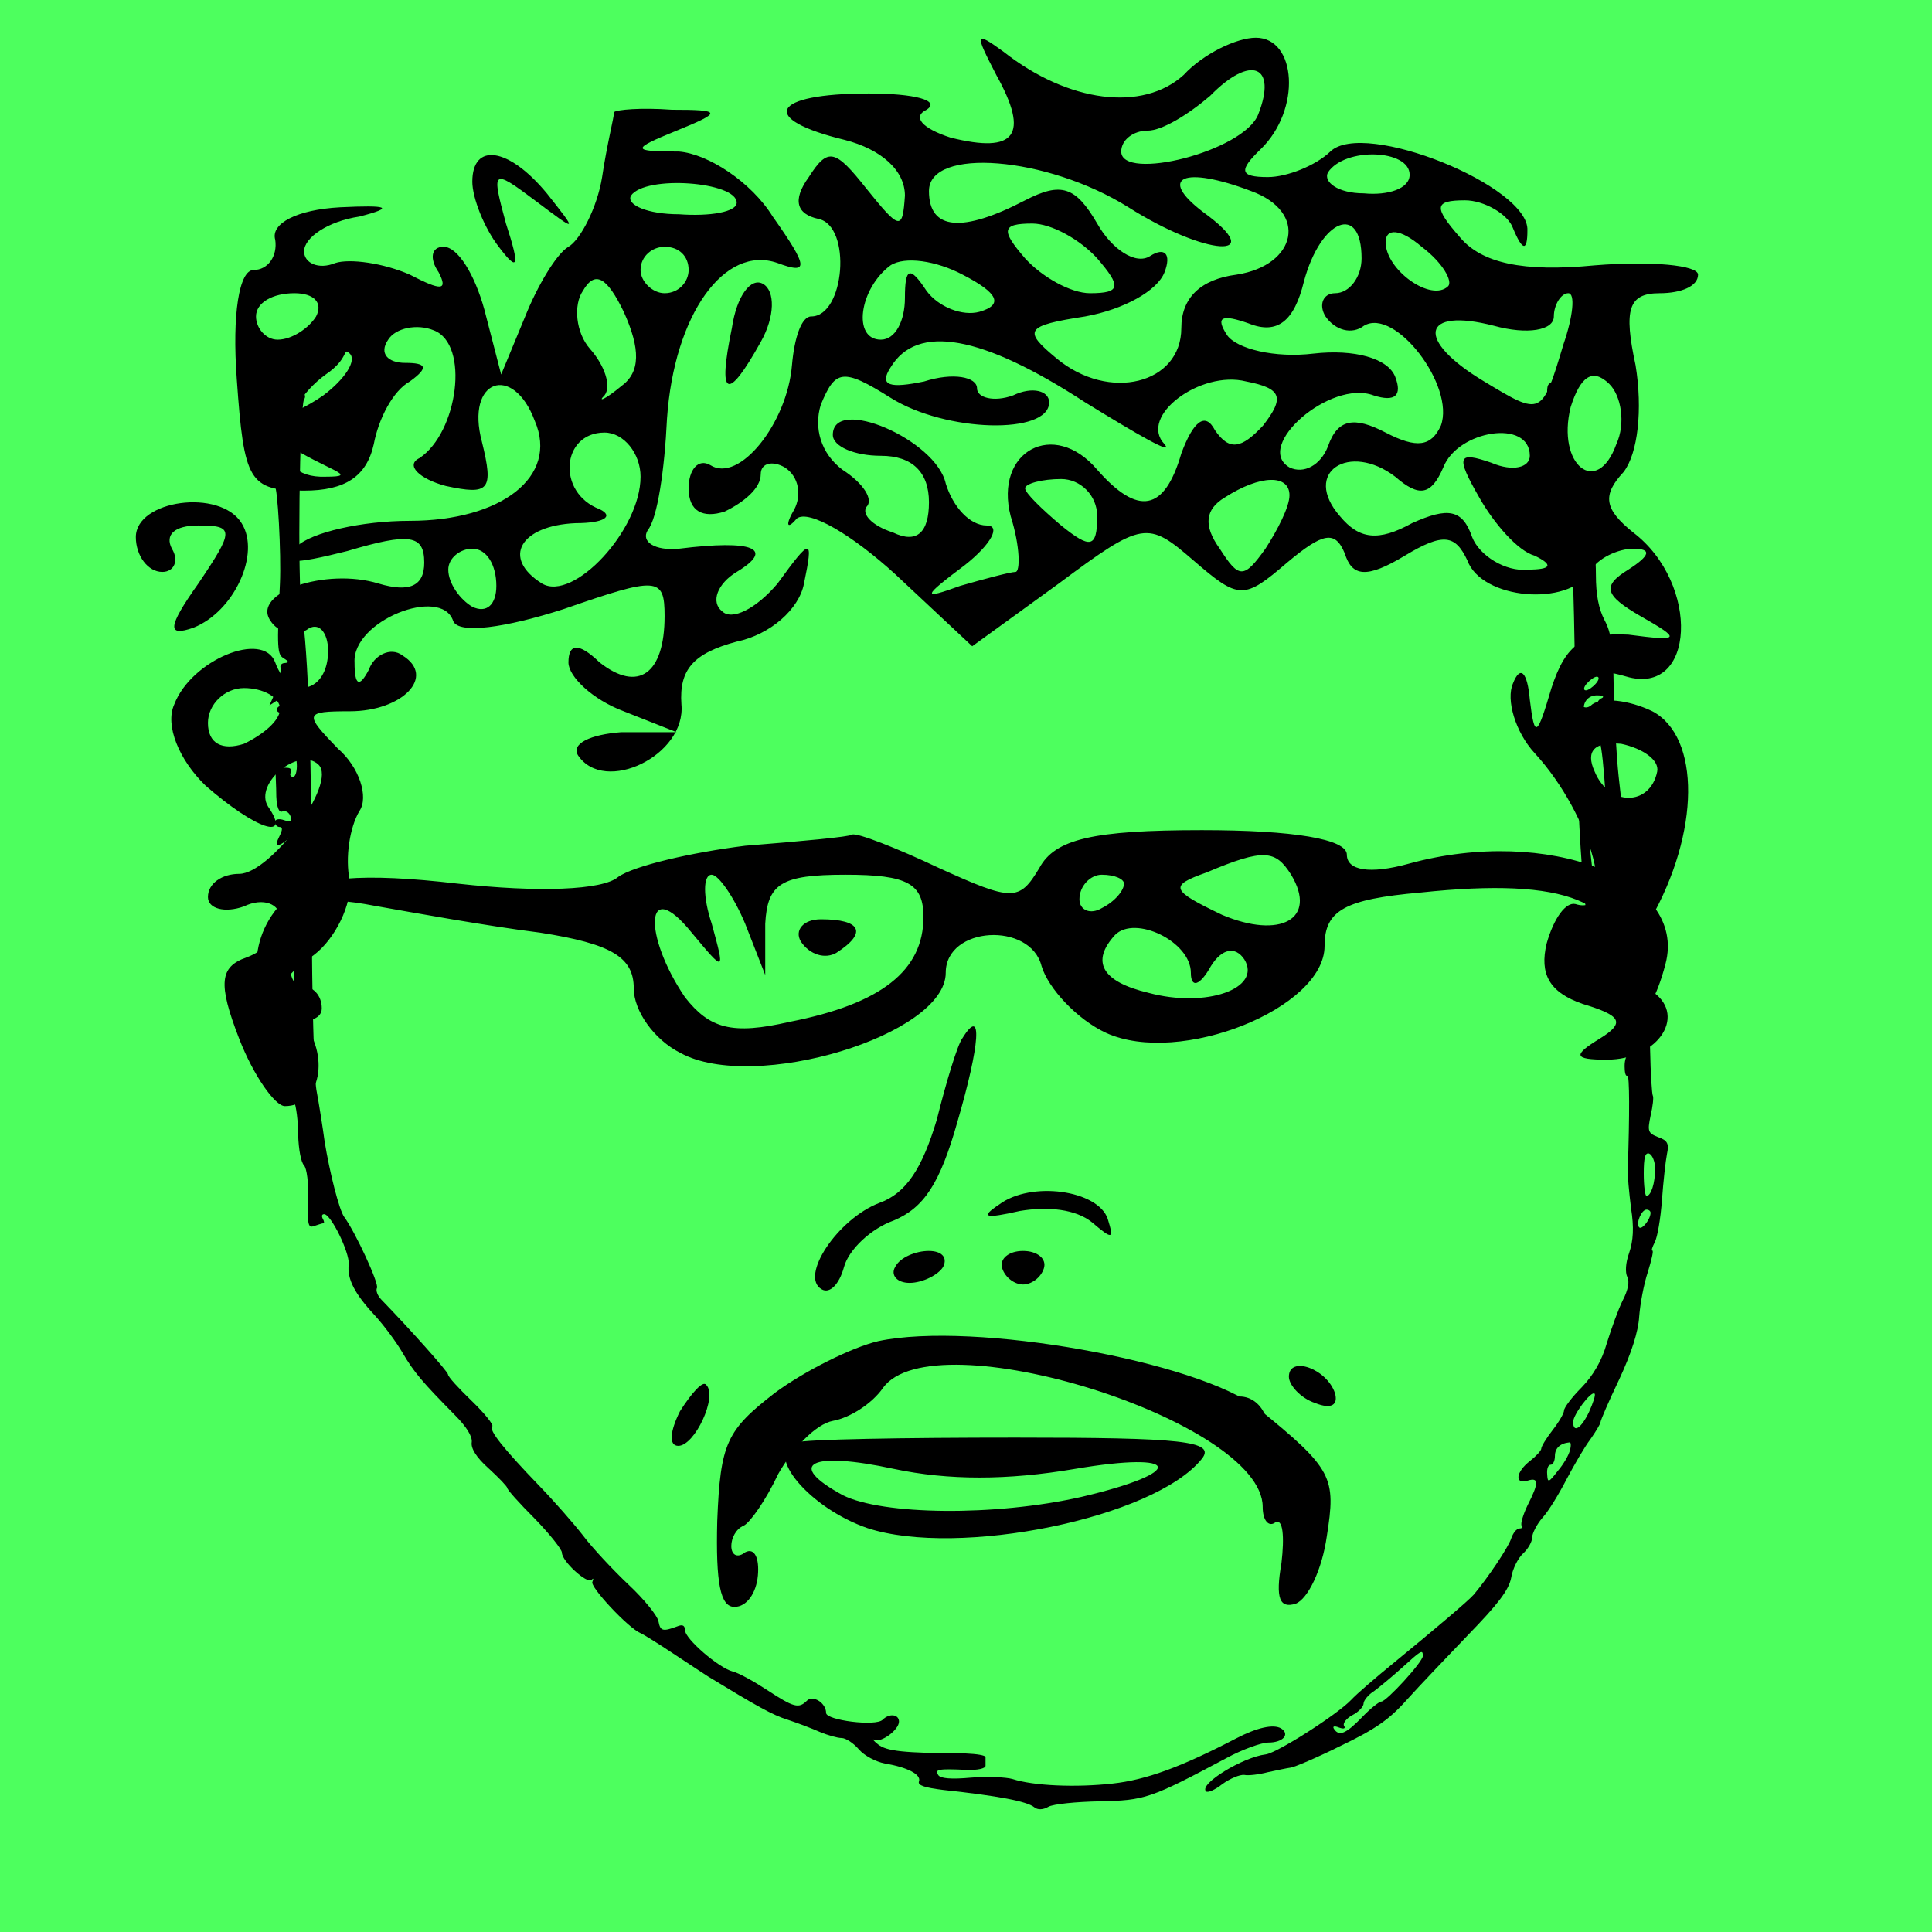
    <svg width="256" height="256" viewBox="0 0 256 256" fill="none" xmlns="http://www.w3.org/2000/svg">
        
<g id="Frame 42">
<rect width="256" height="256" fill="#4DFF5E"/>
</g>

        
<g id="head">
<path id="Vector" d="M36.733 45.604C36.552 45.905 36.794 47.112 37.276 48.259C37.759 49.406 38.001 50.915 37.82 51.579C37.639 52.243 37.759 53.631 38.121 54.597C38.906 56.89 37.94 57.856 34.5 58.218C33.595 58.339 34.017 60.089 34.983 60.089C35.466 60.089 35.707 60.331 35.526 60.693C35.345 60.995 35.466 61.296 35.888 61.296C36.311 61.296 36.431 61.9 36.311 62.805C36.13 63.65 36.19 64.314 36.371 64.314C36.794 64.314 37.276 73.428 37.095 77.291C36.673 86.043 36.733 86.767 37.639 87.25C38.303 87.672 38.303 87.793 37.759 87.853C37.276 87.853 37.035 88.216 37.216 88.578C37.337 89 37.035 90.268 36.612 91.415L35.707 93.467L37.276 92.441C38.785 91.475 38.846 91.475 38.846 92.622C38.846 93.406 38.544 93.708 38.001 93.527C37.518 93.346 36.975 93.467 36.733 93.829C36.552 94.191 36.854 94.493 37.458 94.493C38.303 94.493 38.363 94.613 37.759 95.036C36.612 95.7 36.733 96.484 38.061 96.967C39.027 97.39 39.027 97.45 37.88 97.45C36.612 97.51 36.371 98.174 36.492 101.434C36.492 102.399 36.612 104.27 36.612 105.538C36.673 106.987 36.975 107.711 37.397 107.53C37.82 107.349 38.303 107.65 38.484 108.133C38.725 108.858 38.544 108.978 37.639 108.677C36.975 108.435 36.431 108.556 36.431 108.918C36.431 109.28 36.733 109.582 37.035 109.582C37.458 109.582 37.458 109.944 37.035 110.789C36.25 112.298 36.854 112.358 38.484 110.91C39.51 110.065 39.63 110.065 38.966 110.91C38.544 111.453 38.423 111.996 38.725 112.117C38.966 112.177 38.846 112.962 38.363 113.807C37.578 115.195 37.578 115.195 37.82 113.928C38.001 113.203 37.88 112.6 37.578 112.6C36.733 112.6 36.975 114.773 37.94 115.618C38.604 116.161 38.846 118.696 38.966 128.293C39.087 134.871 38.966 140.122 38.785 140.002C38.182 139.64 38.303 144.046 38.906 145.736C39.268 146.52 39.51 148.693 39.51 150.444C39.57 152.254 39.872 154.005 40.294 154.427C40.656 154.85 40.898 156.721 40.837 159.014C40.717 162.273 40.837 162.756 41.622 162.455C42.165 162.273 42.709 162.092 42.829 162.092C43.01 162.092 42.95 161.791 42.769 161.489C42.588 161.127 42.648 160.885 42.95 160.885C43.855 160.885 46.33 165.955 46.209 167.525C45.968 169.456 46.994 171.448 49.71 174.345C50.857 175.612 52.486 177.785 53.331 179.234C54.84 181.829 55.987 183.157 60.272 187.503C61.781 189.012 62.626 190.339 62.506 191.124C62.385 191.909 63.109 193.116 64.739 194.564C66.127 195.832 67.213 196.979 67.213 197.16C67.213 197.401 68.843 199.212 70.835 201.204C72.827 203.256 74.456 205.308 74.456 205.73C74.456 206.877 77.776 209.895 78.379 209.352C78.621 209.05 78.681 209.171 78.5 209.593C78.078 210.197 83.268 215.75 84.898 216.414C85.32 216.595 87.252 217.802 89.244 219.13C91.236 220.458 93.288 221.785 93.831 222.147C100.168 226.01 102.402 227.278 104.393 227.881C105.661 228.304 107.592 229.028 108.679 229.511C109.705 229.934 110.972 230.296 111.515 230.296C112.059 230.296 113.085 230.96 113.809 231.805C114.533 232.65 116.042 233.434 117.249 233.676C120.207 234.159 122.078 235.124 121.776 236.03C121.535 236.573 122.561 236.875 124.975 237.176C132.278 237.961 136.081 238.685 137.046 239.47C137.469 239.832 138.193 239.832 138.917 239.41C139.521 239.047 142.599 238.746 145.677 238.685C151.713 238.565 152.437 238.323 162.517 232.951C164.629 231.805 167.164 230.899 168.07 230.899C170.001 230.899 170.967 229.813 169.76 229.028C168.734 228.425 166.561 228.907 163.784 230.356C156.481 234.159 151.834 235.849 147.428 236.331C142.539 236.875 136.926 236.633 134.149 235.728C133.304 235.486 130.83 235.366 128.657 235.547C126.061 235.788 124.552 235.667 124.311 235.185C123.828 234.46 124.311 234.34 128.053 234.521C129.502 234.581 130.588 234.34 130.588 233.977C130.588 233.615 130.588 233.132 130.588 232.831C130.588 232.589 129.441 232.408 127.993 232.348C119.664 232.287 117.491 232.046 116.344 231.141C115.74 230.658 115.499 230.356 115.861 230.537C116.766 230.96 119.12 229.209 119.12 228.123C119.12 227.157 117.853 226.976 116.948 227.881C116.042 228.787 109.463 227.942 109.463 226.976C109.463 225.648 107.713 224.562 106.928 225.346C105.842 226.433 105.178 226.252 101.677 223.958C99.927 222.811 97.875 221.665 97.09 221.484C95.219 221.001 90.753 217.138 90.753 215.991C90.753 215.388 90.451 215.206 89.727 215.508C87.795 216.233 87.493 216.112 87.252 214.844C87.131 214.12 85.381 211.947 83.329 210.016C81.277 208.084 78.5 205.127 77.233 203.437C75.965 201.807 73.309 198.789 71.378 196.798C66.731 191.969 64.739 189.494 65.222 189.012C65.463 188.83 64.196 187.261 62.506 185.632C60.755 183.942 59.367 182.433 59.367 182.131C59.367 181.769 54.418 176.216 50.555 172.232C50.012 171.689 49.77 170.965 49.951 170.663C50.253 170.12 47.115 163.3 45.606 161.247C44.942 160.342 43.674 155.332 43.01 151.228C42.769 149.417 42.286 146.339 41.924 144.408C41.622 142.537 41.32 132.035 41.32 121.17C41.32 99.623 40.837 86.525 39.992 80.912C39.389 77.17 39.691 53.933 40.294 52.907C40.536 52.605 40.415 52.182 40.113 52.001C39.811 51.76 39.691 50.13 39.872 48.32C40.234 45.06 40.173 45 38.665 45C37.82 45 36.975 45.241 36.733 45.604ZM38.423 99.14C38.182 99.683 38.303 99.985 38.604 99.744C38.966 99.563 39.268 100.227 39.328 101.192C39.389 102.158 39.148 102.943 38.846 102.943C38.484 102.943 38.363 102.641 38.544 102.339C38.725 101.977 38.484 101.735 38.001 101.735C37.458 101.735 37.035 101.615 37.035 101.494C37.035 100.83 38.242 98.114 38.484 98.114C38.665 98.114 38.604 98.537 38.423 99.14Z" fill="black"/>
<path id="Vector_2" d="M205.129 51.036C204.948 51.337 204.948 52.605 205.189 53.752C205.431 55.14 205.31 56.226 204.827 56.77C204.224 57.494 204.224 58.097 204.646 59.063C206.759 63.409 207.241 65.099 207.241 67.573C207.241 69.082 207.422 70.35 207.724 70.35C208.267 70.35 208.509 74.937 208.75 92.682C209.052 112.962 210.259 126.784 211.768 126.301C212.432 126.059 212.372 124.43 211.104 115.98C209.957 107.771 209.957 97.088 211.104 97.088C212.07 97.088 212.372 98.838 212.975 108.978C213.156 112.117 213.458 115.497 213.579 116.523C213.881 118.816 214.605 129.5 214.545 130.707C214.303 135.052 214.484 136.803 215.39 138.191C215.993 139.036 216.174 139.76 215.812 139.76C215.51 139.76 215.269 140.424 215.269 141.269C215.269 142.054 215.39 142.657 215.631 142.537C215.933 142.356 215.933 147.848 215.691 154.85C215.631 155.695 215.872 158.048 216.114 160.04C216.536 162.696 216.416 164.386 215.872 166.016C215.39 167.343 215.329 168.611 215.631 169.214C215.933 169.758 215.752 170.904 215.027 172.293C214.424 173.5 213.519 176.035 212.915 177.966C212.251 180.32 211.104 182.252 209.595 183.821C208.267 185.149 207.241 186.537 207.241 186.899C207.241 187.261 206.578 188.408 205.733 189.494C204.888 190.581 204.224 191.667 204.224 191.969C204.224 192.21 203.56 192.935 202.715 193.599C200.844 195.047 200.663 196.737 202.413 196.194C203.922 195.711 203.922 196.496 202.413 199.453C201.809 200.721 201.447 201.928 201.628 202.169C201.87 202.35 201.689 202.531 201.326 202.531C200.964 202.531 200.481 203.135 200.24 203.859C199.878 205.006 197.162 209.05 195.291 211.283C194.566 212.128 189.617 216.293 184.608 220.397C182.314 222.268 179.779 224.441 179.055 225.226C177.244 227.157 169.217 232.287 167.708 232.469C164.69 232.831 158.835 236.392 159.801 237.357C159.982 237.599 161.008 237.176 161.974 236.392C163 235.667 164.267 235.124 164.871 235.185C165.414 235.305 166.863 235.124 168.009 234.822C169.156 234.581 170.544 234.279 171.027 234.219C171.51 234.159 174.528 232.891 177.667 231.322C182.193 229.149 184.064 227.881 186.418 225.226C188.108 223.355 191.79 219.492 194.627 216.534C198.49 212.551 199.938 210.68 200.24 209.05C200.421 207.903 201.145 206.455 201.809 205.851C202.473 205.248 203.016 204.282 203.016 203.739C203.016 203.195 203.62 201.988 204.405 201.083C205.189 200.238 206.578 197.944 207.543 196.073C208.569 194.142 209.957 191.728 210.742 190.702C211.466 189.675 212.07 188.649 212.07 188.468C212.07 188.227 213.156 185.692 214.545 182.795C216.174 179.294 217.08 176.457 217.2 174.466C217.321 172.836 217.804 170.18 218.347 168.551C218.83 166.981 219.132 165.714 218.951 165.714C218.77 165.714 218.951 165.231 219.252 164.627C219.615 163.963 220.037 161.489 220.218 159.014C220.399 156.54 220.701 153.823 220.882 152.918C221.184 151.53 220.942 151.107 219.735 150.685C218.347 150.142 218.287 149.9 218.709 147.848C219.011 146.581 219.132 145.373 219.011 145.192C218.89 145.011 218.709 142.235 218.649 139.096C218.589 136.018 218.347 132.94 218.045 132.397C217.744 131.854 217.381 130.103 217.261 128.474C216.838 124.49 215.209 109.159 214.484 102.943C214.182 100.106 213.881 94.794 213.82 91.052C213.76 85.68 213.519 83.87 212.613 82.18C211.829 80.671 211.466 78.8 211.466 76.204C211.466 71.738 210.501 65.823 209.354 63.711C207.845 60.813 207.181 57.011 207.604 53.691C207.966 50.673 207.905 50.432 206.759 50.432C206.034 50.432 205.31 50.673 205.129 51.036ZM211.466 90.569C211.044 91.052 210.44 91.475 210.139 91.475C209.776 91.475 209.837 91.052 210.259 90.569C210.682 90.087 211.285 89.664 211.587 89.664C211.949 89.664 211.889 90.087 211.466 90.569ZM212.251 92.501C211.829 92.622 211.466 93.285 211.466 93.889C211.466 95.338 210.501 95.941 210.018 94.794C209.475 93.346 210.259 92.078 211.708 92.139C212.372 92.139 212.613 92.32 212.251 92.501ZM219.313 154.85C219.313 156.781 218.77 158.471 218.166 158.471C217.985 158.471 217.804 157.143 217.804 155.513C217.804 153.401 217.985 152.677 218.528 152.858C218.951 153.039 219.313 153.944 219.313 154.85ZM218.709 160.704C218.709 161.549 217.562 162.998 217.2 162.636C216.717 162.153 217.502 160.282 218.166 160.282C218.468 160.282 218.709 160.463 218.709 160.704ZM210.561 187.08C209.535 189.253 208.449 189.977 208.449 188.408C208.449 187.442 210.863 184.243 211.285 184.666C211.466 184.787 211.104 185.873 210.561 187.08ZM208.026 192.15C207.905 192.754 207.181 194.021 206.396 194.927C205.189 196.496 205.069 196.496 205.008 195.349C204.948 194.625 205.129 194.082 205.491 194.082C205.793 194.082 206.034 193.538 206.034 192.935C206.034 191.909 206.698 191.245 207.966 191.124C208.147 191.064 208.207 191.547 208.026 192.15ZM188.531 219.431C188.531 220.216 183.702 225.467 183.038 225.467C182.737 225.467 181.529 226.433 180.443 227.58C178.33 229.752 177.425 230.115 176.761 229.089C176.52 228.726 176.822 228.666 177.425 228.907C178.089 229.149 178.33 229.028 178.089 228.666C177.908 228.364 178.391 227.7 179.175 227.278C180.02 226.855 180.684 226.131 180.684 225.709C180.684 225.346 181.288 224.562 182.073 224.079C182.797 223.536 184.487 222.147 185.754 221.001C188.35 218.647 188.531 218.526 188.531 219.431Z" fill="black"/>
</g>

        
<g id="hair">
<path id="Vector" d="M132.009 9.924C136.468 17.926 134.557 20.388 125.959 18.233C122.137 17.002 120.863 15.464 122.774 14.54C124.685 13.309 121.182 12.386 115.131 12.386C102.074 12.386 100.482 15.771 111.946 18.541C116.723 19.772 119.908 22.542 119.908 25.927C119.589 30.543 119.271 30.543 114.812 25.004C110.672 19.772 109.717 19.464 107.169 23.465C104.94 26.543 105.577 28.389 108.443 29.005C112.902 29.928 111.946 41.93 107.488 41.93C106.214 41.93 105.259 44.7 104.94 48.393C104.303 56.087 97.934 64.088 94.112 61.626C92.52 60.703 91.246 62.242 91.246 64.704C91.246 67.781 93.157 68.705 96.023 67.781C98.571 66.55 100.8 64.704 100.8 62.857C100.8 61.319 102.392 61.011 103.985 61.934C105.895 63.165 106.214 65.627 105.259 67.474C103.985 69.628 104.303 70.243 105.577 68.705C107.169 67.474 112.902 70.859 118.634 76.091L128.825 85.631L140.289 77.322C151.435 69.012 152.072 69.012 158.123 74.244C164.174 79.476 164.811 79.476 170.543 74.552C175.32 70.551 176.912 70.243 178.186 73.321C179.142 76.398 181.052 76.706 186.148 73.629C191.243 70.551 192.835 70.859 194.428 74.244C196.338 79.476 207.803 80.399 210.669 75.783C211.625 73.936 214.491 72.705 216.402 72.705C218.949 72.705 218.631 73.629 215.765 75.475C212.262 77.629 212.58 78.86 217.357 81.63C222.771 84.708 222.771 85.016 215.765 84.092C209.714 83.784 207.485 85.323 205.574 91.171C203.663 97.633 203.345 97.941 202.708 92.709C202.389 89.016 201.434 88.093 200.478 90.555C199.523 92.709 200.797 97.018 203.345 99.787C210.988 108.097 214.491 121.638 208.758 119.791C207.485 119.484 205.892 121.638 204.937 125.023C203.982 129.024 205.255 131.486 209.714 133.025C214.809 134.563 215.446 135.487 211.943 137.641C208.44 139.795 208.44 140.411 212.898 140.411C219.905 140.411 223.726 134.256 218.631 131.178C215.765 129.332 215.765 127.485 218.631 121.946C225.318 110.251 225.318 97.633 218.949 94.248C215.765 92.709 212.262 92.401 210.988 93.325C210.032 94.248 209.077 93.632 209.077 91.478C209.077 89.016 211.306 88.401 215.446 89.632C224.682 92.401 225.318 77.322 216.402 70.551C212.58 67.474 212.262 65.627 215.128 62.55C217.038 60.088 217.675 54.24 216.72 48.393C215.128 41.007 215.765 38.853 219.905 38.853C222.771 38.853 225 37.929 225 36.391C225 35.16 218.949 34.544 211.306 35.16C201.752 36.083 196.338 34.852 193.472 31.467C189.969 27.466 189.969 26.543 194.109 26.543C196.657 26.543 199.842 28.389 200.478 30.236C201.752 33.313 202.389 33.313 202.389 30.543C202.708 24.696 180.734 15.771 176.275 20.08C174.365 21.926 170.543 23.465 167.995 23.465C164.174 23.465 164.174 22.542 167.04 19.772C172.454 14.54 171.817 5 166.403 5C163.855 5 159.397 7.154 156.849 9.924C151.435 14.848 141.563 13.617 132.965 6.847C129.143 4.077 129.143 4.385 132.009 9.924ZM166.722 15.156C164.811 20.08 148.569 24.081 148.569 20.08C148.569 18.541 150.162 17.31 152.072 17.31C153.983 17.31 157.486 15.156 160.352 12.694C165.766 7.154 169.269 8.693 166.722 15.156ZM149.525 27.466C159.715 33.929 168.314 34.544 159.397 28.081C153.346 23.465 156.849 21.926 165.766 25.312C173.409 28.081 171.817 35.16 163.855 36.391C159.078 37.006 156.531 39.468 156.531 43.469C156.531 50.855 146.977 53.317 139.971 47.47C135.512 43.777 135.831 43.161 143.792 41.93C148.888 41.007 153.346 38.545 154.302 36.083C155.257 33.621 154.302 32.698 152.391 33.929C150.48 35.16 147.295 33.005 145.385 29.62C142.518 24.696 140.608 24.081 135.831 26.543C127.551 30.851 123.092 30.543 123.092 25.312C123.092 19.464 138.697 20.695 149.525 27.466ZM186.785 23.157C186.785 25.004 183.918 25.927 180.734 25.619C177.231 25.619 175.32 24.081 175.957 22.85C178.186 19.464 186.785 19.772 186.785 23.157ZM145.385 34.236C148.569 37.929 148.569 38.853 144.429 38.853C141.882 38.853 138.06 36.698 135.831 34.236C132.646 30.543 132.646 29.62 136.786 29.62C139.334 29.62 143.155 31.774 145.385 34.236ZM180.415 34.236C180.415 36.698 178.823 38.853 176.912 38.853C175.32 38.853 174.683 40.391 175.638 41.93C176.912 43.777 179.142 44.392 180.734 43.161C184.874 40.699 192.835 51.163 190.925 56.395C189.651 59.164 187.74 59.472 183.6 57.318C179.46 55.163 177.231 55.471 175.957 59.164C175.002 61.626 172.772 62.857 170.862 61.934C166.085 59.164 176.275 50.239 182.008 52.394C184.874 53.317 185.829 52.394 184.874 49.932C183.918 47.47 179.46 46.239 174.046 46.854C168.951 47.47 163.855 46.239 162.582 44.392C160.989 41.93 161.945 41.623 165.448 42.853C169.269 44.392 171.498 42.546 172.772 37.314C175.002 29.005 180.415 26.85 180.415 34.236ZM191.88 37.929C189.651 40.084 183.6 35.775 183.6 32.082C183.6 30.236 185.511 30.236 188.377 32.698C191.243 34.852 192.517 37.314 191.88 37.929ZM129.78 41.315C127.551 41.93 124.366 40.699 122.774 38.545C120.545 35.16 119.908 35.467 119.908 39.468C119.908 42.546 118.634 45.008 116.723 45.008C112.902 45.008 113.857 38.237 117.997 35.16C119.908 33.929 124.048 34.544 127.551 36.391C132.328 38.853 132.965 40.391 129.78 41.315ZM207.166 45.623C204.3 55.163 204.3 55.163 196.657 50.547C187.422 45.008 188.377 40.699 197.931 43.161C202.389 44.392 205.892 43.777 205.892 41.93C205.892 40.391 206.848 38.853 207.803 38.853C208.758 38.853 208.44 41.93 207.166 45.623ZM143.792 53.317C150.798 57.626 155.575 60.395 154.302 58.857C150.798 55.163 159.078 49.008 165.129 50.547C169.906 51.471 170.225 52.702 167.358 56.395C164.492 59.472 162.9 59.78 160.989 57.01C159.715 54.548 158.123 55.779 156.531 60.088C154.302 67.781 150.798 68.397 145.385 62.242C139.652 55.471 131.691 59.78 133.92 68.397C135.194 72.398 135.194 75.783 134.557 75.783C133.92 75.783 130.417 76.706 127.232 77.629C122.137 79.476 122.137 79.168 127.869 74.86C131.372 72.09 132.646 69.628 130.735 69.628C128.506 69.628 126.277 67.166 125.322 64.088C124.048 58.241 110.354 52.394 110.354 57.626C110.354 59.164 113.22 60.395 116.723 60.395C120.863 60.395 123.092 62.55 123.092 66.55C123.092 70.551 121.5 72.09 118.315 70.551C115.449 69.628 114.175 68.089 114.812 67.166C115.768 66.243 114.494 64.088 111.628 62.242C108.762 60.088 107.806 56.702 108.762 53.625C110.672 49.008 111.628 48.701 117.997 52.702C125.322 57.318 139.015 57.626 139.015 53.317C139.015 51.778 136.786 51.163 134.239 52.394C131.691 53.317 129.462 52.702 129.462 51.471C129.462 49.932 126.277 49.316 122.455 50.547C117.997 51.471 116.405 51.163 117.997 48.701C121.5 42.853 130.099 44.392 143.792 53.317ZM214.172 58.857C211.625 65.935 206.211 61.626 208.122 53.932C209.395 49.932 210.988 48.701 213.217 50.855C214.809 52.394 215.446 56.087 214.172 58.857ZM202.708 60.395C202.708 61.934 200.478 62.55 197.612 61.319C193.154 59.78 192.835 60.395 196.02 65.935C197.931 69.32 201.115 73.013 203.345 73.629C205.892 74.86 205.574 75.475 202.389 75.475C199.523 75.783 196.02 73.629 195.065 71.167C193.791 67.474 191.88 67.166 187.103 69.32C182.645 71.782 180.097 71.474 177.549 68.397C172.454 62.55 178.823 58.549 184.874 63.165C188.058 65.935 189.651 65.627 191.243 61.934C193.154 57.01 202.708 55.471 202.708 60.395ZM145.385 68.397C145.385 72.705 144.429 72.705 140.608 69.628C138.06 67.474 135.831 65.319 135.831 64.704C135.831 64.088 138.06 63.473 140.608 63.473C143.155 63.473 145.385 65.627 145.385 68.397ZM170.862 65.627C170.862 67.166 169.269 70.243 167.677 72.705C164.811 76.706 164.174 76.706 161.626 72.705C159.397 69.628 159.715 67.474 162.263 65.935C167.04 62.857 170.862 62.857 170.862 65.627ZM219.586 102.25C218.631 106.866 213.217 106.866 211.306 102.25C210.032 99.48 211.306 98.249 214.809 98.556C217.675 99.172 219.905 100.711 219.586 102.25Z" fill="black"/>
<path id="Vector_2" d="M81.374 14.848C81.374 15.464 80.418 19.157 79.782 23.465C79.145 27.466 76.915 31.774 75.323 32.698C73.731 33.621 71.183 37.929 69.591 41.93L66.406 49.624L64.177 41.007C62.903 36.391 60.674 32.698 58.763 32.698C57.171 32.698 56.852 34.236 58.126 36.083C59.4 38.545 58.445 38.545 54.305 36.391C50.802 34.852 46.343 34.236 44.432 34.852C42.203 35.775 40.292 34.852 40.292 33.313C40.292 31.467 43.477 29.312 47.617 28.697C52.394 27.466 51.438 27.158 45.069 27.466C39.337 27.774 35.834 29.62 36.471 31.774C36.789 33.929 35.515 35.775 33.605 35.775C31.694 35.775 30.738 41.623 31.375 50.239C32.331 63.781 32.968 65.012 40.292 65.012C45.706 65.012 48.572 63.165 49.528 58.857C50.165 55.471 52.075 51.778 54.305 50.547C56.852 48.701 56.534 48.085 53.668 48.085C51.438 48.085 50.165 46.854 51.438 45.008C52.394 43.469 55.26 42.853 57.489 43.777C62.266 45.623 60.674 57.318 55.578 60.703C53.668 61.626 55.578 63.473 59.082 64.396C64.814 65.627 65.451 65.012 63.858 58.549C61.629 50.239 67.999 48.085 70.865 55.779C74.049 63.165 66.406 69.012 54.305 69.012C47.935 69.012 41.248 70.551 39.337 72.398C36.789 74.86 38.7 74.86 46.025 73.013C54.305 70.551 56.215 70.859 56.215 74.552C56.215 77.629 54.305 78.553 50.165 77.322C43.158 75.167 33.286 78.553 35.834 82.246C36.789 83.784 39.019 84.4 40.611 83.477C42.203 82.246 43.477 83.784 43.477 86.246C43.477 91.786 38.382 93.017 36.471 87.785C34.879 83.477 25.325 87.478 23.095 93.325C21.822 96.094 23.732 100.711 27.235 104.096C33.923 109.943 38.7 111.482 35.515 106.866C33.605 103.788 39.655 98.864 42.203 101.326C44.751 103.788 35.834 115.791 31.694 115.791C29.465 115.791 27.554 117.022 27.554 118.868C27.554 120.407 29.783 121.022 32.331 120.099C34.879 118.868 37.108 119.791 37.108 121.638C37.108 123.792 35.197 125.946 32.649 126.87C29.146 128.101 28.828 130.255 31.694 137.641C33.605 142.565 36.471 146.566 37.745 146.566C42.522 146.566 43.795 139.795 39.974 135.179C36.471 131.178 36.789 129.947 41.566 126.562C44.432 124.408 46.662 119.791 46.343 116.714C45.706 113.636 46.343 109.636 47.617 107.481C48.891 105.635 47.617 101.634 44.751 99.172C40.292 94.556 40.292 94.248 46.343 94.248C53.349 94.248 57.808 89.632 53.349 86.862C51.757 85.631 49.528 86.862 48.891 88.709C47.617 91.171 46.98 90.863 46.98 87.785C46.662 82.246 58.445 77.629 60.037 82.246C60.674 84.092 67.043 83.169 74.686 80.707C87.106 76.398 88.062 76.398 88.062 81.63C88.062 89.324 84.558 91.786 79.463 87.785C76.597 85.016 75.323 85.323 75.323 87.785C75.323 89.632 78.508 92.709 82.648 94.248L89.654 97.018H82.329C78.189 97.326 75.642 98.556 76.597 100.095C80.1 105.327 90.928 100.095 90.291 93.325C89.972 88.709 91.883 86.554 97.615 85.016C102.074 84.092 105.895 80.707 106.532 77.322C107.806 71.167 107.488 71.167 103.029 77.322C100.163 80.707 96.978 82.246 95.705 81.015C94.112 79.784 95.068 77.322 97.615 75.783C102.711 72.705 99.845 71.474 89.972 72.705C86.788 73.013 84.877 71.782 85.832 70.243C87.106 68.705 88.062 62.242 88.38 55.471C89.335 41.623 96.023 32.39 103.029 34.852C107.169 36.391 107.169 35.467 102.392 28.697C99.526 24.081 93.794 20.388 89.972 20.08C83.603 20.08 83.603 19.772 89.654 17.31C95.705 14.848 95.705 14.54 89.017 14.54C84.877 14.232 81.692 14.54 81.374 14.848ZM97.615 26.85C97.615 28.081 94.112 28.697 89.972 28.389C85.832 28.389 82.966 27.158 83.603 25.927C85.514 23.157 97.615 24.081 97.615 26.85ZM91.246 35.775C91.246 37.314 89.972 38.853 88.062 38.853C86.469 38.853 84.877 37.314 84.877 35.775C84.877 33.929 86.469 32.698 88.062 32.698C89.972 32.698 91.246 33.929 91.246 35.775ZM82.329 51.163C80.1 53.009 79.145 53.317 80.1 52.394C81.055 51.163 80.1 48.393 78.189 46.239C76.278 44.084 75.96 40.391 77.234 38.545C78.826 35.775 80.418 36.698 82.648 41.315C84.877 46.239 84.877 49.316 82.329 51.163ZM41.885 41.93C40.929 43.469 38.7 45.008 36.789 45.008C35.197 45.008 33.923 43.469 33.923 41.93C33.923 40.084 36.152 38.853 39.019 38.853C41.566 38.853 42.84 40.084 41.885 41.93ZM42.84 52.394C38.063 55.779 33.223 55.779 38 58.857C43.095 62.242 47.935 63.165 43.158 63.165C35.197 63.473 36.789 54.24 43.158 49.624C46.343 47.47 45.388 45.931 46.343 46.854C47.298 47.778 45.706 50.239 42.84 52.394ZM84.877 63.165C84.877 70.243 75.96 79.784 71.82 77.322C66.406 73.936 68.954 69.628 76.278 69.32C80.1 69.32 81.374 68.397 79.463 67.474C73.731 65.319 74.368 57.318 80.1 57.318C82.648 57.318 84.877 60.088 84.877 63.165ZM65.769 77.629C65.769 80.091 64.495 81.322 62.585 80.399C60.992 79.476 59.4 77.322 59.4 75.475C59.4 73.936 60.992 72.705 62.585 72.705C64.495 72.705 65.769 74.86 65.769 77.629ZM37.108 93.94C37.108 95.479 34.879 97.326 32.331 98.556C29.465 99.48 27.554 98.556 27.554 95.787C27.554 93.325 29.783 91.171 32.331 91.171C34.879 91.171 37.108 92.401 37.108 93.94Z" fill="black"/>
<path id="Vector_3" d="M62.585 24.081C62.585 26.235 64.177 30.236 66.088 32.698C68.635 36.083 68.954 35.468 67.043 29.62C65.132 22.542 65.132 22.235 70.865 26.543C76.597 30.852 76.597 30.852 72.457 25.62C67.362 19.465 62.585 18.849 62.585 24.081Z" fill="black"/>
<path id="Vector_4" d="M18 71.167C18 73.629 19.592 75.783 21.503 75.783C23.095 75.783 23.732 74.244 22.777 72.706C21.822 70.859 23.095 69.628 26.28 69.628C31.057 69.628 31.057 70.244 26.28 77.322C22.14 83.169 22.14 84.4 25.643 83.169C31.057 81.015 34.56 73.321 32.012 69.32C29.146 64.704 18 66.243 18 71.167Z" fill="black"/>
<path id="Vector_5" d="M96.978 43.469C95.068 52.702 96.342 53.317 100.8 45.316C102.711 41.931 102.711 38.545 101.118 37.622C99.526 36.699 97.615 39.161 96.978 43.469Z" fill="black"/>
</g>

        
<g id="Frame 9">
<path id="Vector" d="M98.74 112.067C91.653 112.953 83.976 114.724 81.909 116.201C79.842 117.972 71.279 118.268 60.649 117.087C47.952 115.61 41.456 116.201 38.208 118.858C32.597 123.583 32.597 132.441 38.208 134.803C40.57 135.689 42.637 135.099 42.637 133.622C42.637 131.851 41.456 130.669 39.979 130.669C38.503 130.669 37.912 128.012 38.798 124.469C40.275 119.449 42.046 118.563 49.724 120.039C54.743 120.925 64.487 122.697 71.574 123.583C81.023 125.059 83.976 126.831 83.976 130.965C83.976 133.917 86.633 137.756 90.177 139.528C99.921 144.843 125.315 137.166 125.315 128.898C125.315 122.697 136.535 122.106 138.012 128.012C138.897 130.965 142.736 135.099 146.575 136.87C156.319 141.299 175.512 133.622 175.512 125.354C175.512 120.63 178.169 119.154 188.209 118.268C207.697 116.201 215.374 119.449 214.784 128.898C214.193 137.756 218.327 136.87 220.689 127.717C223.642 116.496 205.04 109.409 186.732 114.429C181.417 115.906 178.465 115.315 178.465 113.248C178.465 111.181 171.378 110 159.271 110C144.803 110 139.783 111.181 137.716 115.02C135.059 119.449 134.173 119.449 124.429 115.02C118.818 112.362 113.503 110.295 112.913 110.591C112.618 110.886 106.122 111.476 98.74 112.067ZM171.083 115.906C174.626 121.811 169.606 124.469 161.929 121.221C155.138 117.972 154.842 117.382 159.862 115.61C167.539 112.362 169.016 112.657 171.083 115.906ZM98.74 122.402L101.397 129.193V122.402C101.692 117.087 103.464 115.906 112.027 115.906C120.295 115.906 122.362 117.087 122.362 121.516C122.362 128.602 116.752 133.032 104.645 135.394C96.968 137.166 94.015 136.28 90.767 132.146C85.157 123.878 85.452 115.906 91.653 123.583C96.082 128.898 96.082 128.898 94.31 122.402C93.129 118.858 93.129 115.906 94.31 115.906C95.196 115.906 97.263 118.858 98.74 122.402ZM148.937 117.087C148.937 117.972 147.756 119.449 145.984 120.335C144.508 121.221 143.031 120.63 143.031 119.154C143.031 117.382 144.508 115.906 145.984 115.906C147.756 115.906 148.937 116.496 148.937 117.087ZM157.795 128.898C157.795 130.965 158.976 130.669 160.453 128.012C161.929 125.65 163.701 125.354 164.882 127.126C167.244 130.965 159.862 133.622 152.185 131.555C145.984 130.079 144.508 127.421 147.756 123.878C150.413 121.221 157.795 124.764 157.795 128.898Z" fill="black"/>
<path id="Vector_2" d="M106.121 124.764C107.303 126.536 109.369 127.126 110.846 126.241C114.98 123.583 114.094 121.811 108.779 121.811C106.417 121.811 105.236 123.288 106.121 124.764Z" fill="black"/>
</g>

        
<g id="Frame 24">
<path id="Vector" d="M127.512 137.586C126.876 138.434 125.394 143.305 124.123 148.388C122.217 154.741 120.099 158.13 116.499 159.4C110.992 161.518 105.91 169.143 108.875 170.837C109.933 171.472 111.204 170.202 111.84 167.872C112.475 165.542 115.44 162.789 118.405 161.73C122.429 160.036 124.547 156.859 126.876 148.599C129.842 138.434 130.265 133.139 127.512 137.586Z" fill="black"/>
<path id="Vector_2" d="M132.383 159.612C129.841 161.307 130.477 161.518 135.136 160.46C138.948 159.824 142.549 160.248 144.667 161.942C147.42 164.272 147.632 164.272 146.784 161.518C145.514 157.706 136.619 156.436 132.383 159.612Z" fill="black"/>
<path id="Vector_3" d="M118.617 167.872C117.981 168.931 118.829 169.99 120.523 169.99C122.217 169.99 124.335 168.931 124.97 167.872C125.606 166.601 124.759 165.754 123.064 165.754C121.37 165.754 119.252 166.601 118.617 167.872Z" fill="black"/>
<path id="Vector_4" d="M132.806 168.084C133.23 169.355 134.501 170.202 135.56 170.202C136.619 170.202 137.889 169.355 138.313 168.084C138.736 166.813 137.466 165.754 135.56 165.754C133.654 165.754 132.383 166.813 132.806 168.084Z" fill="black"/>
</g>

        
<g id="Frame 26">
<g id="Group 39">
<path id="Vector" d="M170.785 182.425C170.785 183.515 172.311 185.26 174.274 185.914C176.455 186.786 177.327 186.132 176.891 184.605C175.801 181.334 170.785 179.59 170.785 182.425Z" fill="black"/>
<path id="Vector_2" d="M90.097 187.004C88.789 189.621 88.571 191.584 89.879 191.584C92.06 191.584 95.113 185.042 93.586 183.515C93.15 182.861 91.624 184.605 90.097 187.004Z" fill="black"/>
<path id="Vector_3" d="M163.589 189.621C164.461 192.456 165.551 193.328 166.86 192.02C169.259 189.621 167.514 185.042 164.243 185.042C163.371 185.042 162.934 187.004 163.589 189.621Z" fill="black"/>
<path id="Vector_4" d="M97.294 190.493C95.331 195.727 97.512 196.382 100.565 191.584C102.309 188.749 102.309 187.222 101.001 187.222C99.692 187.222 98.166 188.749 97.294 190.493Z" fill="black"/>
<path id="Vector_5" d="M105.362 191.148C101.219 192.674 107.325 199.871 114.958 202.488C126.952 206.413 152.903 201.179 159.227 193.328C161.19 190.93 156.61 190.493 134.584 190.493C119.755 190.493 106.671 190.711 105.362 191.148ZM142.435 194.637C156.61 192.238 157.264 195.073 143.307 198.344C131.749 200.961 116.92 200.743 111.687 198.126C104.054 193.983 107.325 192.238 118.447 194.637C125.643 196.163 133.494 196.163 142.435 194.637Z" fill="black"/>
</g>
</g>

        
<g id="Frame 32">
<g id="Group">
<g id="Group 42">
<path id="Vector" d="M116.369 177.711C112.848 178.54 106.635 181.646 102.7 184.546C96.281 189.517 95.452 191.174 95.038 201.529C94.831 209.814 95.452 212.921 97.316 212.921C98.973 212.921 100.215 211.057 100.422 208.779C100.63 206.5 100.008 205.05 98.766 205.672C97.73 206.5 96.902 206.086 96.902 204.843C96.902 203.808 97.523 202.565 98.559 202.151C99.387 201.737 101.458 198.837 103.115 195.316C104.979 192.002 108.085 188.688 110.363 188.274C112.641 187.86 115.54 185.996 116.99 183.925C123.617 174.604 167.313 188.274 167.313 199.665C167.313 201.529 168.142 202.358 168.97 201.737C170.006 201.115 170.213 203.601 169.799 207.122C168.97 211.885 169.591 213.128 171.662 212.507C173.319 211.885 175.183 207.95 175.804 203.601C177.047 195.73 176.633 194.695 166.692 186.617C158.823 180.404 129.001 175.019 116.369 177.711Z" fill="black"/>
</g>
</g>
</g>

    </svg>
